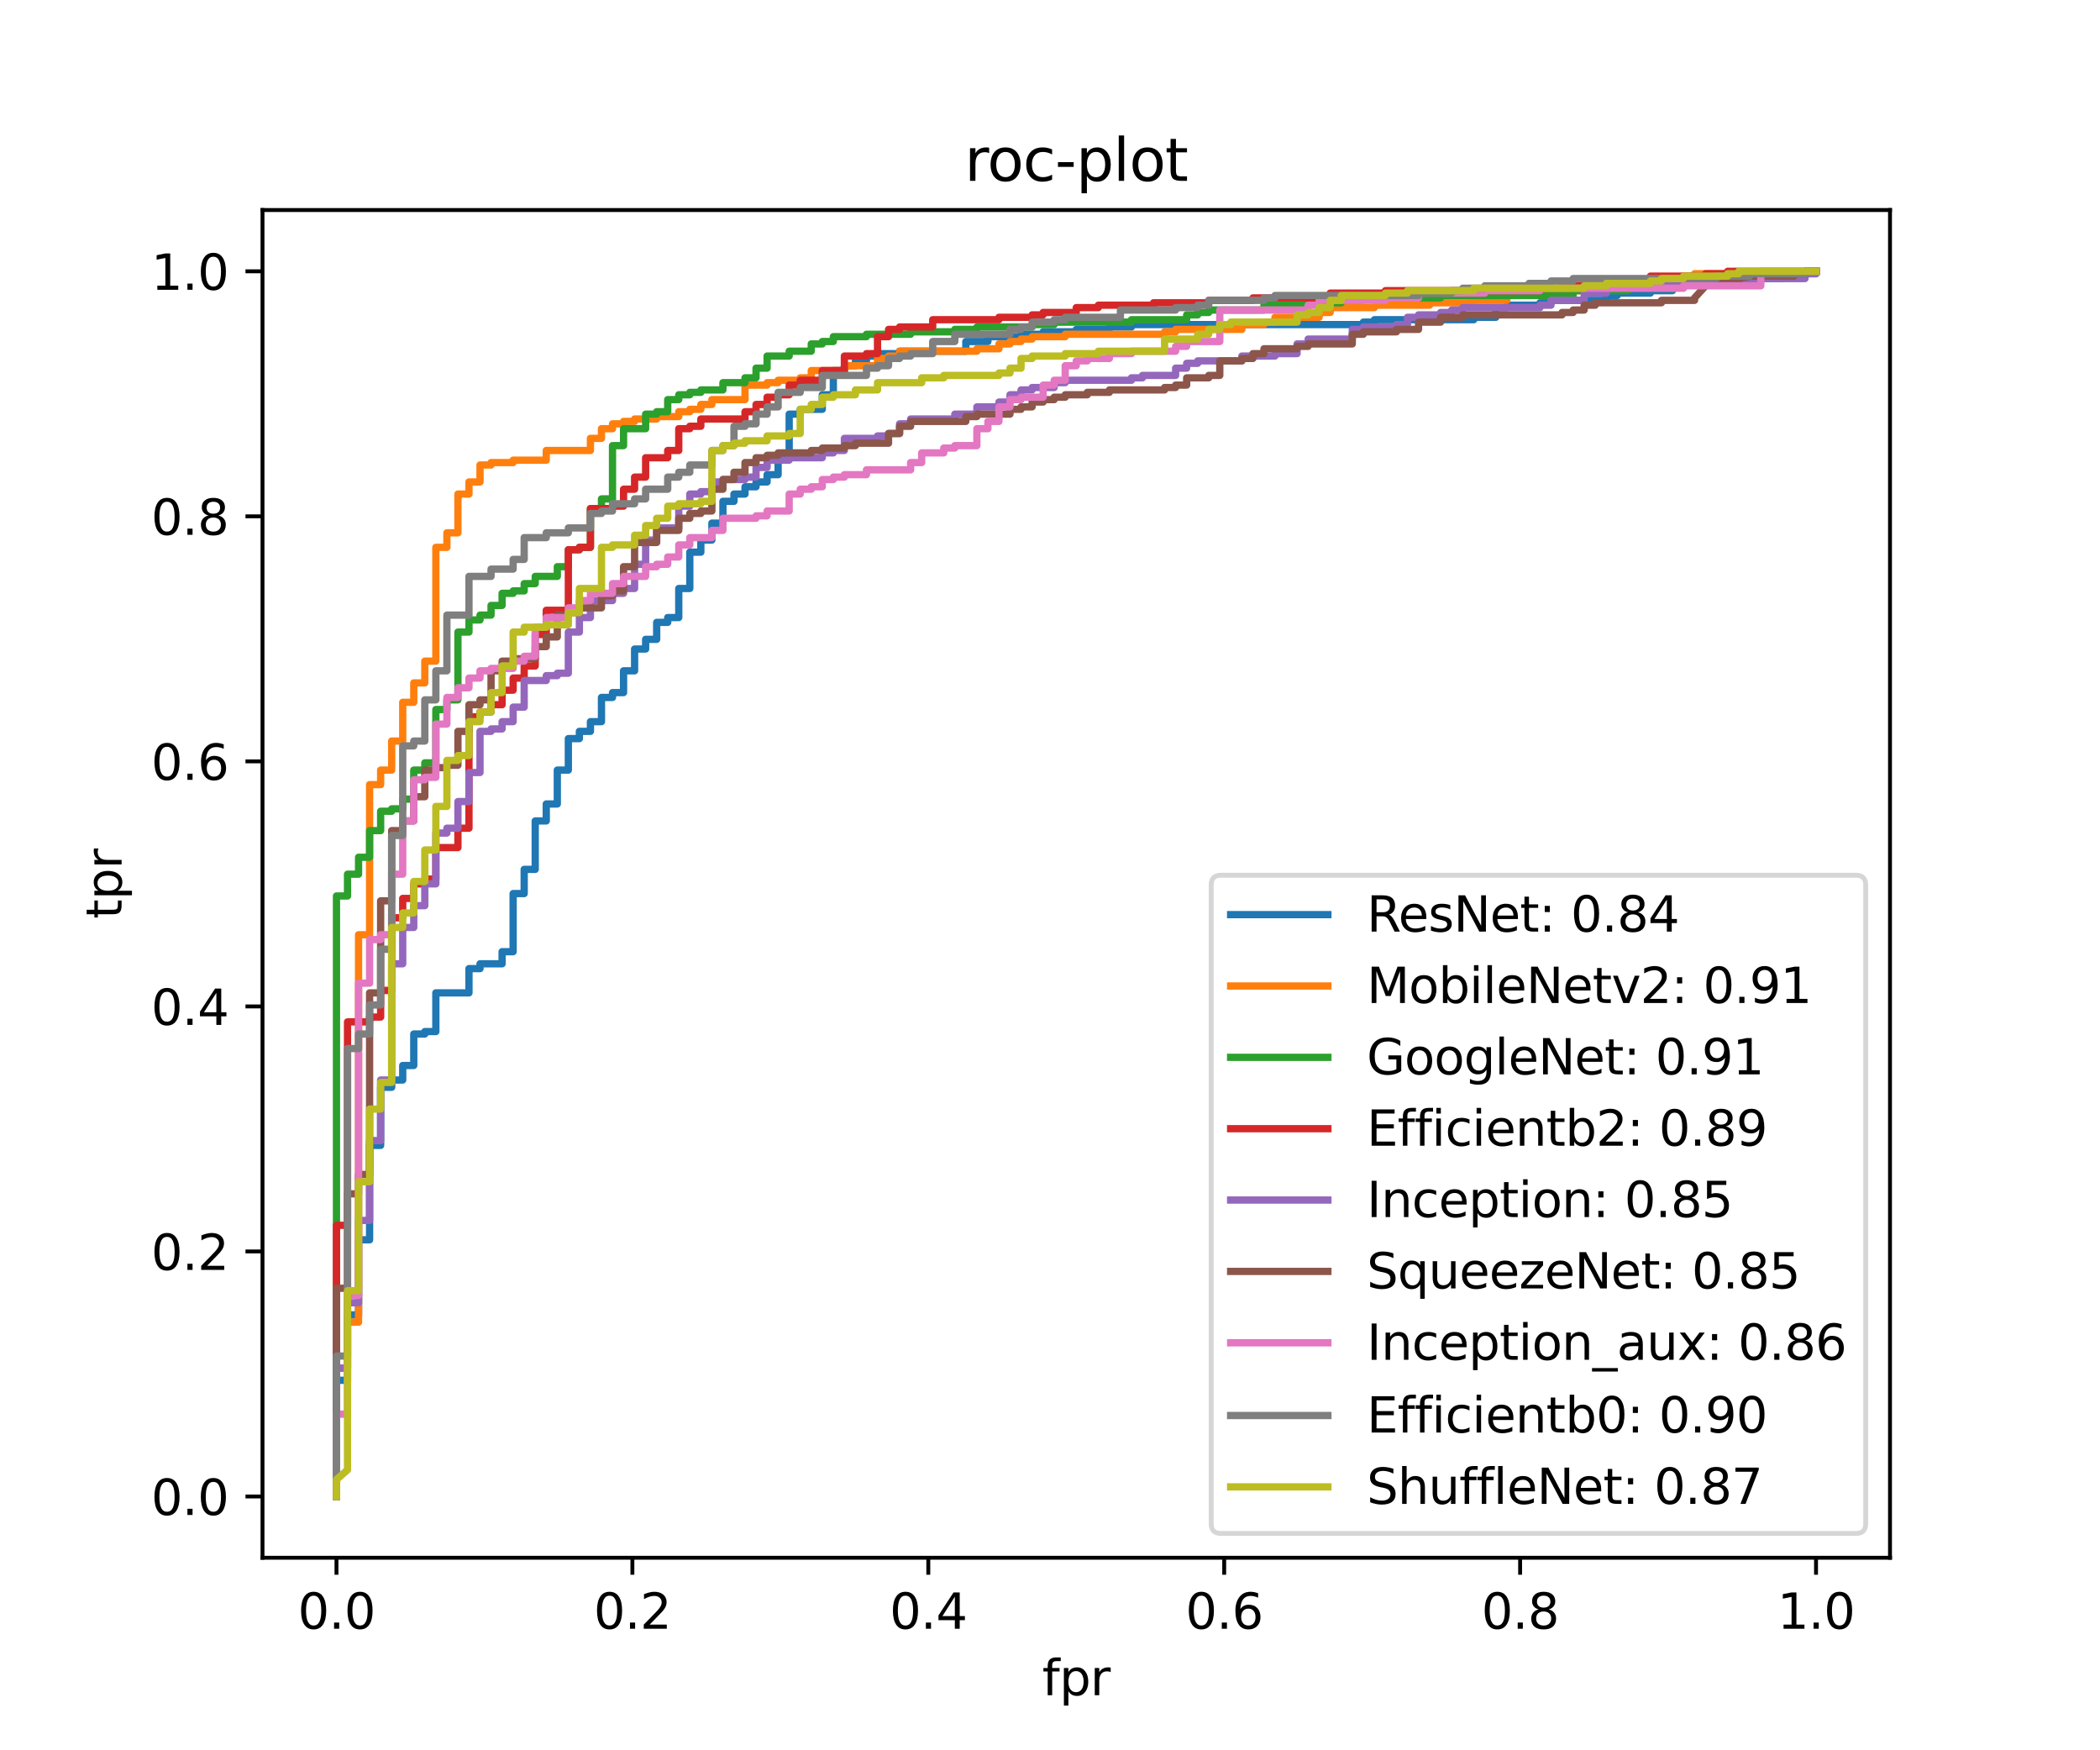 <?xml version="1.0" encoding="utf-8" standalone="no"?>
<!DOCTYPE svg PUBLIC "-//W3C//DTD SVG 1.1//EN"
  "http://www.w3.org/Graphics/SVG/1.1/DTD/svg11.dtd">
<svg height="360pt" version="1.1" viewBox="0 0 432 360" width="432pt" xmlns="http://www.w3.org/2000/svg" xmlns:xlink="http://www.w3.org/1999/xlink">
 <defs>
  <style type="text/css">*{stroke-linecap:butt;stroke-linejoin:round;}</style>
 </defs>
 <g id="figure_1">
  <g id="patch_1">
   <path d="M 0 360 
L 432 360 
L 432 0 
L 0 0 
z
" style="fill:#ffffff;"/>
  </g>
  <g id="axes_1">
   <g id="patch_2">
    <path d="M 54 320.4 
L 388.8 320.4 
L 388.8 43.2 
L 54 43.2 
z
" style="fill:#ffffff;"/>
   </g>
   <g id="matplotlib.axis_1">
    <g id="xtick_1">
     <g id="line2d_1">
      <defs>
       <path d="M 0 0 
L 0 3.5 
" id="ma596409541" style="stroke:#000000;stroke-width:0.8;"/>
      </defs>
      <g>
       <use style="stroke:#000000;stroke-width:0.8;" x="69.218" xlink:href="#ma596409541" y="320.4"/>
      </g>
     </g>
     <g id="text_1">
      <!-- 0.0 -->
      <g transform="translate(61.267 334.998)scale(0.1 -0.1)">
       <defs>
        <path d="M 2034 4250 
Q 1547 4250 1301 3770 
Q 1056 3291 1056 2328 
Q 1056 1369 1301 889 
Q 1547 409 2034 409 
Q 2525 409 2770 889 
Q 3016 1369 3016 2328 
Q 3016 3291 2770 3770 
Q 2525 4250 2034 4250 
z
M 2034 4750 
Q 2819 4750 3233 4129 
Q 3647 3509 3647 2328 
Q 3647 1150 3233 529 
Q 2819 -91 2034 -91 
Q 1250 -91 836 529 
Q 422 1150 422 2328 
Q 422 3509 836 4129 
Q 1250 4750 2034 4750 
z
" id="DejaVuSans-30" transform="scale(0.016)"/>
        <path d="M 684 794 
L 1344 794 
L 1344 0 
L 684 0 
L 684 794 
z
" id="DejaVuSans-2e" transform="scale(0.016)"/>
       </defs>
       <use xlink:href="#DejaVuSans-30"/>
       <use x="63.623" xlink:href="#DejaVuSans-2e"/>
       <use x="95.41" xlink:href="#DejaVuSans-30"/>
      </g>
     </g>
    </g>
    <g id="xtick_2">
     <g id="line2d_2">
      <g>
       <use style="stroke:#000000;stroke-width:0.8;" x="130.091" xlink:href="#ma596409541" y="320.4"/>
      </g>
     </g>
     <g id="text_2">
      <!-- 0.2 -->
      <g transform="translate(122.139 334.998)scale(0.1 -0.1)">
       <defs>
        <path d="M 1228 531 
L 3431 531 
L 3431 0 
L 469 0 
L 469 531 
Q 828 903 1448 1529 
Q 2069 2156 2228 2338 
Q 2531 2678 2651 2914 
Q 2772 3150 2772 3378 
Q 2772 3750 2511 3984 
Q 2250 4219 1831 4219 
Q 1534 4219 1204 4116 
Q 875 4013 500 3803 
L 500 4441 
Q 881 4594 1212 4672 
Q 1544 4750 1819 4750 
Q 2544 4750 2975 4387 
Q 3406 4025 3406 3419 
Q 3406 3131 3298 2873 
Q 3191 2616 2906 2266 
Q 2828 2175 2409 1742 
Q 1991 1309 1228 531 
z
" id="DejaVuSans-32" transform="scale(0.016)"/>
       </defs>
       <use xlink:href="#DejaVuSans-30"/>
       <use x="63.623" xlink:href="#DejaVuSans-2e"/>
       <use x="95.41" xlink:href="#DejaVuSans-32"/>
      </g>
     </g>
    </g>
    <g id="xtick_3">
     <g id="line2d_3">
      <g>
       <use style="stroke:#000000;stroke-width:0.8;" x="190.964" xlink:href="#ma596409541" y="320.4"/>
      </g>
     </g>
     <g id="text_3">
      <!-- 0.4 -->
      <g transform="translate(183.012 334.998)scale(0.1 -0.1)">
       <defs>
        <path d="M 2419 4116 
L 825 1625 
L 2419 1625 
L 2419 4116 
z
M 2253 4666 
L 3047 4666 
L 3047 1625 
L 3713 1625 
L 3713 1100 
L 3047 1100 
L 3047 0 
L 2419 0 
L 2419 1100 
L 313 1100 
L 313 1709 
L 2253 4666 
z
" id="DejaVuSans-34" transform="scale(0.016)"/>
       </defs>
       <use xlink:href="#DejaVuSans-30"/>
       <use x="63.623" xlink:href="#DejaVuSans-2e"/>
       <use x="95.41" xlink:href="#DejaVuSans-34"/>
      </g>
     </g>
    </g>
    <g id="xtick_4">
     <g id="line2d_4">
      <g>
       <use style="stroke:#000000;stroke-width:0.8;" x="251.836" xlink:href="#ma596409541" y="320.4"/>
      </g>
     </g>
     <g id="text_4">
      <!-- 0.6 -->
      <g transform="translate(243.885 334.998)scale(0.1 -0.1)">
       <defs>
        <path d="M 2113 2584 
Q 1688 2584 1439 2293 
Q 1191 2003 1191 1497 
Q 1191 994 1439 701 
Q 1688 409 2113 409 
Q 2538 409 2786 701 
Q 3034 994 3034 1497 
Q 3034 2003 2786 2293 
Q 2538 2584 2113 2584 
z
M 3366 4563 
L 3366 3988 
Q 3128 4100 2886 4159 
Q 2644 4219 2406 4219 
Q 1781 4219 1451 3797 
Q 1122 3375 1075 2522 
Q 1259 2794 1537 2939 
Q 1816 3084 2150 3084 
Q 2853 3084 3261 2657 
Q 3669 2231 3669 1497 
Q 3669 778 3244 343 
Q 2819 -91 2113 -91 
Q 1303 -91 875 529 
Q 447 1150 447 2328 
Q 447 3434 972 4092 
Q 1497 4750 2381 4750 
Q 2619 4750 2861 4703 
Q 3103 4656 3366 4563 
z
" id="DejaVuSans-36" transform="scale(0.016)"/>
       </defs>
       <use xlink:href="#DejaVuSans-30"/>
       <use x="63.623" xlink:href="#DejaVuSans-2e"/>
       <use x="95.41" xlink:href="#DejaVuSans-36"/>
      </g>
     </g>
    </g>
    <g id="xtick_5">
     <g id="line2d_5">
      <g>
       <use style="stroke:#000000;stroke-width:0.8;" x="312.709" xlink:href="#ma596409541" y="320.4"/>
      </g>
     </g>
     <g id="text_5">
      <!-- 0.8 -->
      <g transform="translate(304.758 334.998)scale(0.1 -0.1)">
       <defs>
        <path d="M 2034 2216 
Q 1584 2216 1326 1975 
Q 1069 1734 1069 1313 
Q 1069 891 1326 650 
Q 1584 409 2034 409 
Q 2484 409 2743 651 
Q 3003 894 3003 1313 
Q 3003 1734 2745 1975 
Q 2488 2216 2034 2216 
z
M 1403 2484 
Q 997 2584 770 2862 
Q 544 3141 544 3541 
Q 544 4100 942 4425 
Q 1341 4750 2034 4750 
Q 2731 4750 3128 4425 
Q 3525 4100 3525 3541 
Q 3525 3141 3298 2862 
Q 3072 2584 2669 2484 
Q 3125 2378 3379 2068 
Q 3634 1759 3634 1313 
Q 3634 634 3220 271 
Q 2806 -91 2034 -91 
Q 1263 -91 848 271 
Q 434 634 434 1313 
Q 434 1759 690 2068 
Q 947 2378 1403 2484 
z
M 1172 3481 
Q 1172 3119 1398 2916 
Q 1625 2713 2034 2713 
Q 2441 2713 2670 2916 
Q 2900 3119 2900 3481 
Q 2900 3844 2670 4047 
Q 2441 4250 2034 4250 
Q 1625 4250 1398 4047 
Q 1172 3844 1172 3481 
z
" id="DejaVuSans-38" transform="scale(0.016)"/>
       </defs>
       <use xlink:href="#DejaVuSans-30"/>
       <use x="63.623" xlink:href="#DejaVuSans-2e"/>
       <use x="95.41" xlink:href="#DejaVuSans-38"/>
      </g>
     </g>
    </g>
    <g id="xtick_6">
     <g id="line2d_6">
      <g>
       <use style="stroke:#000000;stroke-width:0.8;" x="373.582" xlink:href="#ma596409541" y="320.4"/>
      </g>
     </g>
     <g id="text_6">
      <!-- 1.0 -->
      <g transform="translate(365.63 334.998)scale(0.1 -0.1)">
       <defs>
        <path d="M 794 531 
L 1825 531 
L 1825 4091 
L 703 3866 
L 703 4441 
L 1819 4666 
L 2450 4666 
L 2450 531 
L 3481 531 
L 3481 0 
L 794 0 
L 794 531 
z
" id="DejaVuSans-31" transform="scale(0.016)"/>
       </defs>
       <use xlink:href="#DejaVuSans-31"/>
       <use x="63.623" xlink:href="#DejaVuSans-2e"/>
       <use x="95.41" xlink:href="#DejaVuSans-30"/>
      </g>
     </g>
    </g>
    <g id="text_7">
     <!-- fpr -->
     <g transform="translate(214.41 348.677)scale(0.1 -0.1)">
      <defs>
       <path d="M 2375 4863 
L 2375 4384 
L 1825 4384 
Q 1516 4384 1395 4259 
Q 1275 4134 1275 3809 
L 1275 3500 
L 2222 3500 
L 2222 3053 
L 1275 3053 
L 1275 0 
L 697 0 
L 697 3053 
L 147 3053 
L 147 3500 
L 697 3500 
L 697 3744 
Q 697 4328 969 4595 
Q 1241 4863 1831 4863 
L 2375 4863 
z
" id="DejaVuSans-66" transform="scale(0.016)"/>
       <path d="M 1159 525 
L 1159 -1331 
L 581 -1331 
L 581 3500 
L 1159 3500 
L 1159 2969 
Q 1341 3281 1617 3432 
Q 1894 3584 2278 3584 
Q 2916 3584 3314 3078 
Q 3713 2572 3713 1747 
Q 3713 922 3314 415 
Q 2916 -91 2278 -91 
Q 1894 -91 1617 61 
Q 1341 213 1159 525 
z
M 3116 1747 
Q 3116 2381 2855 2742 
Q 2594 3103 2138 3103 
Q 1681 3103 1420 2742 
Q 1159 2381 1159 1747 
Q 1159 1113 1420 752 
Q 1681 391 2138 391 
Q 2594 391 2855 752 
Q 3116 1113 3116 1747 
z
" id="DejaVuSans-70" transform="scale(0.016)"/>
       <path d="M 2631 2963 
Q 2534 3019 2420 3045 
Q 2306 3072 2169 3072 
Q 1681 3072 1420 2755 
Q 1159 2438 1159 1844 
L 1159 0 
L 581 0 
L 581 3500 
L 1159 3500 
L 1159 2956 
Q 1341 3275 1631 3429 
Q 1922 3584 2338 3584 
Q 2397 3584 2469 3576 
Q 2541 3569 2628 3553 
L 2631 2963 
z
" id="DejaVuSans-72" transform="scale(0.016)"/>
      </defs>
      <use xlink:href="#DejaVuSans-66"/>
      <use x="35.205" xlink:href="#DejaVuSans-70"/>
      <use x="98.682" xlink:href="#DejaVuSans-72"/>
     </g>
    </g>
   </g>
   <g id="matplotlib.axis_2">
    <g id="ytick_1">
     <g id="line2d_7">
      <defs>
       <path d="M 0 0 
L -3.5 0 
" id="m13d60df38c" style="stroke:#000000;stroke-width:0.8;"/>
      </defs>
      <g>
       <use style="stroke:#000000;stroke-width:0.8;" x="54" xlink:href="#m13d60df38c" y="307.8"/>
      </g>
     </g>
     <g id="text_8">
      <!-- 0.0 -->
      <g transform="translate(31.097 311.599)scale(0.1 -0.1)">
       <use xlink:href="#DejaVuSans-30"/>
       <use x="63.623" xlink:href="#DejaVuSans-2e"/>
       <use x="95.41" xlink:href="#DejaVuSans-30"/>
      </g>
     </g>
    </g>
    <g id="ytick_2">
     <g id="line2d_8">
      <g>
       <use style="stroke:#000000;stroke-width:0.8;" x="54" xlink:href="#m13d60df38c" y="257.4"/>
      </g>
     </g>
     <g id="text_9">
      <!-- 0.2 -->
      <g transform="translate(31.097 261.199)scale(0.1 -0.1)">
       <use xlink:href="#DejaVuSans-30"/>
       <use x="63.623" xlink:href="#DejaVuSans-2e"/>
       <use x="95.41" xlink:href="#DejaVuSans-32"/>
      </g>
     </g>
    </g>
    <g id="ytick_3">
     <g id="line2d_9">
      <g>
       <use style="stroke:#000000;stroke-width:0.8;" x="54" xlink:href="#m13d60df38c" y="207"/>
      </g>
     </g>
     <g id="text_10">
      <!-- 0.4 -->
      <g transform="translate(31.097 210.799)scale(0.1 -0.1)">
       <use xlink:href="#DejaVuSans-30"/>
       <use x="63.623" xlink:href="#DejaVuSans-2e"/>
       <use x="95.41" xlink:href="#DejaVuSans-34"/>
      </g>
     </g>
    </g>
    <g id="ytick_4">
     <g id="line2d_10">
      <g>
       <use style="stroke:#000000;stroke-width:0.8;" x="54" xlink:href="#m13d60df38c" y="156.6"/>
      </g>
     </g>
     <g id="text_11">
      <!-- 0.6 -->
      <g transform="translate(31.097 160.399)scale(0.1 -0.1)">
       <use xlink:href="#DejaVuSans-30"/>
       <use x="63.623" xlink:href="#DejaVuSans-2e"/>
       <use x="95.41" xlink:href="#DejaVuSans-36"/>
      </g>
     </g>
    </g>
    <g id="ytick_5">
     <g id="line2d_11">
      <g>
       <use style="stroke:#000000;stroke-width:0.8;" x="54" xlink:href="#m13d60df38c" y="106.2"/>
      </g>
     </g>
     <g id="text_12">
      <!-- 0.8 -->
      <g transform="translate(31.097 109.999)scale(0.1 -0.1)">
       <use xlink:href="#DejaVuSans-30"/>
       <use x="63.623" xlink:href="#DejaVuSans-2e"/>
       <use x="95.41" xlink:href="#DejaVuSans-38"/>
      </g>
     </g>
    </g>
    <g id="ytick_6">
     <g id="line2d_12">
      <g>
       <use style="stroke:#000000;stroke-width:0.8;" x="54" xlink:href="#m13d60df38c" y="55.8"/>
      </g>
     </g>
     <g id="text_13">
      <!-- 1.0 -->
      <g transform="translate(31.097 59.599)scale(0.1 -0.1)">
       <use xlink:href="#DejaVuSans-31"/>
       <use x="63.623" xlink:href="#DejaVuSans-2e"/>
       <use x="95.41" xlink:href="#DejaVuSans-30"/>
      </g>
     </g>
    </g>
    <g id="text_14">
     <!-- tpr -->
     <g transform="translate(25.017 188.99)rotate(-90)scale(0.1 -0.1)">
      <defs>
       <path d="M 1172 4494 
L 1172 3500 
L 2356 3500 
L 2356 3053 
L 1172 3053 
L 1172 1153 
Q 1172 725 1289 603 
Q 1406 481 1766 481 
L 2356 481 
L 2356 0 
L 1766 0 
Q 1100 0 847 248 
Q 594 497 594 1153 
L 594 3053 
L 172 3053 
L 172 3500 
L 594 3500 
L 594 4494 
L 1172 4494 
z
" id="DejaVuSans-74" transform="scale(0.016)"/>
      </defs>
      <use xlink:href="#DejaVuSans-74"/>
      <use x="39.209" xlink:href="#DejaVuSans-70"/>
      <use x="102.686" xlink:href="#DejaVuSans-72"/>
     </g>
    </g>
   </g>
   <g id="line2d_13">
    <path clip-path="url(#p0537da9556)" d="M 69.218 307.8 
L 69.218 283.895 
L 71.49 283.895 
L 71.49 270.448 
L 73.761 270.448 
L 73.761 255.009 
L 76.032 255.009 
L 76.032 235.587 
L 78.304 235.587 
L 78.304 223.634 
L 80.575 223.634 
L 80.575 222.14 
L 82.846 222.14 
L 82.846 219.152 
L 85.118 219.152 
L 85.118 212.677 
L 87.389 212.677 
L 87.389 212.179 
L 89.661 212.179 
L 89.661 204.211 
L 96.475 204.211 
L 96.475 199.231 
L 98.746 199.231 
L 98.746 198.235 
L 103.289 198.235 
L 103.289 195.745 
L 105.56 195.745 
L 105.56 183.792 
L 107.831 183.792 
L 107.831 178.812 
L 110.103 178.812 
L 110.103 168.851 
L 112.374 168.851 
L 112.374 165.365 
L 114.646 165.365 
L 114.646 158.393 
L 116.917 158.393 
L 116.917 151.919 
L 119.188 151.919 
L 119.188 150.425 
L 121.46 150.425 
L 121.46 148.432 
L 123.731 148.432 
L 123.731 143.452 
L 126.002 143.452 
L 126.002 142.456 
L 128.274 142.456 
L 128.274 137.974 
L 130.545 137.974 
L 130.545 133.492 
L 132.817 133.492 
L 132.817 131.5 
L 135.088 131.5 
L 135.088 128.013 
L 137.359 128.013 
L 137.359 127.017 
L 139.631 127.017 
L 139.631 121.041 
L 141.902 121.041 
L 141.902 113.571 
L 144.173 113.571 
L 144.173 111.081 
L 146.445 111.081 
L 146.445 107.594 
L 148.716 107.594 
L 148.716 103.112 
L 150.988 103.112 
L 150.988 101.618 
L 153.259 101.618 
L 153.259 100.124 
L 155.53 100.124 
L 155.53 99.128 
L 157.802 99.128 
L 157.802 97.634 
L 160.073 97.634 
L 160.073 94.148 
L 162.344 94.148 
L 162.344 85.183 
L 164.616 85.183 
L 164.616 84.187 
L 169.158 84.187 
L 169.158 81.199 
L 171.43 81.199 
L 171.43 76.219 
L 173.701 76.219 
L 173.701 75.223 
L 175.973 75.223 
L 175.973 74.227 
L 178.244 74.227 
L 178.244 73.231 
L 180.515 73.231 
L 180.515 72.733 
L 185.058 72.733 
L 185.058 72.235 
L 198.686 72.235 
L 198.686 70.243 
L 203.229 70.243 
L 203.229 69.247 
L 210.043 69.247 
L 210.043 68.749 
L 214.586 68.749 
L 214.586 68.251 
L 221.4 68.251 
L 221.4 67.753 
L 228.214 67.753 
L 228.214 67.255 
L 232.757 67.255 
L 232.757 66.757 
L 280.456 66.757 
L 280.456 66.258 
L 282.727 66.258 
L 282.727 65.76 
L 303.169 65.76 
L 303.169 65.262 
L 307.712 65.262 
L 307.712 63.27 
L 309.983 63.27 
L 309.983 62.772 
L 316.798 62.772 
L 316.798 62.274 
L 319.069 62.274 
L 319.069 61.776 
L 330.426 61.776 
L 330.426 60.78 
L 332.697 60.78 
L 332.697 60.282 
L 339.511 60.282 
L 339.511 59.784 
L 344.054 59.784 
L 344.054 58.788 
L 346.325 58.788 
L 346.325 58.29 
L 353.139 58.29 
L 353.139 57.792 
L 362.225 57.792 
L 362.225 57.294 
L 366.768 57.294 
L 366.768 56.796 
L 371.31 56.796 
L 371.31 56.298 
L 373.582 56.298 
L 373.582 55.8 
L 373.582 55.8 
" style="fill:none;stroke:#1f77b4;stroke-linecap:square;stroke-width:1.5;"/>
   </g>
   <g id="line2d_14">
    <path clip-path="url(#p0537da9556)" d="M 69.218 307.8 
L 69.218 307.302 
L 69.218 281.405 
L 71.49 281.405 
L 71.49 271.942 
L 73.761 271.942 
L 73.761 192.258 
L 76.032 192.258 
L 76.032 161.381 
L 78.304 161.381 
L 78.304 158.393 
L 80.575 158.393 
L 80.575 152.417 
L 82.846 152.417 
L 82.846 144.448 
L 85.118 144.448 
L 85.118 140.464 
L 87.389 140.464 
L 87.389 135.982 
L 89.661 135.982 
L 89.661 112.575 
L 91.932 112.575 
L 91.932 109.587 
L 94.203 109.587 
L 94.203 101.618 
L 96.475 101.618 
L 96.475 99.128 
L 98.746 99.128 
L 98.746 95.642 
L 101.017 95.642 
L 101.017 95.144 
L 105.56 95.144 
L 105.56 94.646 
L 112.374 94.646 
L 112.374 92.654 
L 121.46 92.654 
L 121.46 90.164 
L 123.731 90.164 
L 123.731 88.172 
L 126.002 88.172 
L 126.002 87.175 
L 128.274 87.175 
L 128.274 86.677 
L 130.545 86.677 
L 130.545 86.179 
L 135.088 86.179 
L 135.088 85.681 
L 139.631 85.681 
L 139.631 84.685 
L 141.902 84.685 
L 141.902 84.187 
L 144.173 84.187 
L 144.173 83.191 
L 146.445 83.191 
L 146.445 82.195 
L 153.259 82.195 
L 153.259 79.207 
L 157.802 79.207 
L 157.802 78.709 
L 160.073 78.709 
L 160.073 78.211 
L 164.616 78.211 
L 164.616 77.713 
L 166.887 77.713 
L 166.887 76.219 
L 173.701 76.219 
L 173.701 75.223 
L 180.515 75.223 
L 180.515 73.729 
L 182.787 73.729 
L 182.787 73.231 
L 185.058 73.231 
L 185.058 72.235 
L 200.958 72.235 
L 200.958 71.737 
L 205.5 71.737 
L 205.5 70.741 
L 207.772 70.741 
L 207.772 70.243 
L 210.043 70.243 
L 210.043 69.745 
L 212.315 69.745 
L 212.315 69.247 
L 219.129 69.247 
L 219.129 68.749 
L 239.571 68.749 
L 239.571 68.251 
L 241.842 68.251 
L 241.842 67.753 
L 255.471 67.753 
L 255.471 66.757 
L 260.013 66.757 
L 260.013 66.258 
L 262.285 66.258 
L 262.285 65.262 
L 271.37 65.262 
L 271.37 64.266 
L 273.642 64.266 
L 273.642 63.27 
L 282.727 63.27 
L 282.727 62.772 
L 294.084 62.772 
L 294.084 62.274 
L 303.169 62.274 
L 303.169 61.776 
L 309.983 61.776 
L 309.983 60.78 
L 321.34 60.78 
L 321.34 60.282 
L 323.612 60.282 
L 323.612 59.784 
L 325.883 59.784 
L 325.883 59.286 
L 328.154 59.286 
L 328.154 58.788 
L 330.426 58.788 
L 330.426 57.792 
L 339.511 57.792 
L 339.511 57.294 
L 346.325 57.294 
L 346.325 56.796 
L 348.597 56.796 
L 348.597 56.298 
L 371.31 56.298 
L 371.31 55.8 
L 373.582 55.8 
" style="fill:none;stroke:#ff7f0e;stroke-linecap:square;stroke-width:1.5;"/>
   </g>
   <g id="line2d_15">
    <path clip-path="url(#p0537da9556)" d="M 69.218 307.8 
L 69.218 184.29 
L 71.49 184.29 
L 71.49 179.808 
L 73.761 179.808 
L 73.761 176.322 
L 76.032 176.322 
L 76.032 170.843 
L 78.304 170.843 
L 78.304 166.859 
L 80.575 166.859 
L 80.575 166.361 
L 82.846 166.361 
L 82.846 164.369 
L 85.118 164.369 
L 85.118 158.393 
L 87.389 158.393 
L 87.389 156.899 
L 89.661 156.899 
L 89.661 145.942 
L 91.932 145.942 
L 91.932 143.95 
L 94.203 143.95 
L 94.203 130.006 
L 96.475 130.006 
L 96.475 127.515 
L 98.746 127.515 
L 98.746 126.519 
L 101.017 126.519 
L 101.017 124.527 
L 103.289 124.527 
L 103.289 122.037 
L 105.56 122.037 
L 105.56 121.539 
L 107.831 121.539 
L 107.831 120.045 
L 110.103 120.045 
L 110.103 118.551 
L 114.646 118.551 
L 114.646 116.559 
L 116.917 116.559 
L 116.917 113.073 
L 119.188 113.073 
L 119.188 112.575 
L 121.46 112.575 
L 121.46 104.606 
L 123.731 104.606 
L 123.731 102.614 
L 126.002 102.614 
L 126.002 91.658 
L 128.274 91.658 
L 128.274 88.172 
L 132.817 88.172 
L 132.817 85.183 
L 135.088 85.183 
L 135.088 84.685 
L 137.359 84.685 
L 137.359 82.195 
L 139.631 82.195 
L 139.631 81.199 
L 141.902 81.199 
L 141.902 80.701 
L 144.173 80.701 
L 144.173 80.203 
L 148.716 80.203 
L 148.716 78.709 
L 153.259 78.709 
L 153.259 77.713 
L 155.53 77.713 
L 155.53 75.721 
L 157.802 75.721 
L 157.802 73.231 
L 162.344 73.231 
L 162.344 72.235 
L 166.887 72.235 
L 166.887 70.741 
L 169.158 70.741 
L 169.158 70.243 
L 171.43 70.243 
L 171.43 69.247 
L 178.244 69.247 
L 178.244 68.749 
L 187.329 68.749 
L 187.329 68.251 
L 196.415 68.251 
L 196.415 67.753 
L 200.958 67.753 
L 200.958 67.255 
L 212.315 67.255 
L 212.315 66.757 
L 216.857 66.757 
L 216.857 66.258 
L 232.757 66.258 
L 232.757 65.76 
L 244.114 65.76 
L 244.114 64.764 
L 246.385 64.764 
L 246.385 64.266 
L 248.656 64.266 
L 248.656 63.768 
L 260.013 63.768 
L 260.013 62.772 
L 269.099 62.772 
L 269.099 62.274 
L 275.913 62.274 
L 275.913 61.776 
L 280.456 61.776 
L 280.456 61.278 
L 296.355 61.278 
L 296.355 60.78 
L 323.612 60.78 
L 323.612 59.784 
L 334.969 59.784 
L 334.969 59.286 
L 344.054 59.286 
L 344.054 58.29 
L 353.139 58.29 
L 353.139 57.792 
L 355.411 57.792 
L 355.411 56.796 
L 357.682 56.796 
L 357.682 56.298 
L 371.31 56.298 
L 371.31 55.8 
L 373.582 55.8 
L 373.582 55.8 
" style="fill:none;stroke:#2ca02c;stroke-linecap:square;stroke-width:1.5;"/>
   </g>
   <g id="line2d_16">
    <path clip-path="url(#p0537da9556)" d="M 69.218 307.8 
L 69.218 307.302 
L 69.218 252.021 
L 71.49 252.021 
L 71.49 210.187 
L 76.032 210.187 
L 76.032 209.191 
L 78.304 209.191 
L 78.304 203.713 
L 80.575 203.713 
L 80.575 188.772 
L 82.846 188.772 
L 82.846 184.788 
L 85.118 184.788 
L 85.118 181.8 
L 87.389 181.8 
L 87.389 180.804 
L 89.661 180.804 
L 89.661 174.33 
L 94.203 174.33 
L 94.203 170.345 
L 96.475 170.345 
L 96.475 147.436 
L 98.746 147.436 
L 98.746 146.44 
L 101.017 146.44 
L 101.017 144.946 
L 103.289 144.946 
L 103.289 141.958 
L 105.56 141.958 
L 105.56 139.468 
L 107.831 139.468 
L 107.831 136.978 
L 110.103 136.978 
L 110.103 130.504 
L 112.374 130.504 
L 112.374 125.523 
L 116.917 125.523 
L 116.917 113.073 
L 119.188 113.073 
L 119.188 112.575 
L 121.46 112.575 
L 121.46 104.606 
L 126.002 104.606 
L 126.002 104.108 
L 128.274 104.108 
L 128.274 100.622 
L 130.545 100.622 
L 130.545 98.132 
L 132.817 98.132 
L 132.817 94.148 
L 137.359 94.148 
L 137.359 92.654 
L 139.631 92.654 
L 139.631 88.172 
L 141.902 88.172 
L 141.902 87.674 
L 144.173 87.674 
L 144.173 86.179 
L 153.259 86.179 
L 153.259 84.685 
L 155.53 84.685 
L 155.53 83.191 
L 157.802 83.191 
L 157.802 81.697 
L 160.073 81.697 
L 160.073 81.199 
L 162.344 81.199 
L 162.344 79.207 
L 164.616 79.207 
L 164.616 78.211 
L 169.158 78.211 
L 169.158 76.219 
L 173.701 76.219 
L 173.701 73.231 
L 178.244 73.231 
L 178.244 72.733 
L 180.515 72.733 
L 180.515 69.247 
L 182.787 69.247 
L 182.787 67.753 
L 185.058 67.753 
L 185.058 67.255 
L 191.872 67.255 
L 191.872 65.76 
L 205.5 65.76 
L 205.5 65.262 
L 212.315 65.262 
L 212.315 64.764 
L 214.586 64.764 
L 214.586 64.266 
L 221.4 64.266 
L 221.4 63.27 
L 225.943 63.27 
L 225.943 62.772 
L 237.3 62.772 
L 237.3 62.274 
L 248.656 62.274 
L 248.656 61.776 
L 257.742 61.776 
L 257.742 61.278 
L 273.642 61.278 
L 273.642 60.282 
L 284.998 60.282 
L 284.998 59.784 
L 316.798 59.784 
L 316.798 59.286 
L 321.34 59.286 
L 321.34 58.788 
L 330.426 58.788 
L 330.426 57.792 
L 339.511 57.792 
L 339.511 56.796 
L 350.868 56.796 
L 350.868 56.298 
L 355.411 56.298 
L 355.411 55.8 
L 373.582 55.8 
" style="fill:none;stroke:#d62728;stroke-linecap:square;stroke-width:1.5;"/>
   </g>
   <g id="line2d_17">
    <path clip-path="url(#p0537da9556)" d="M 69.218 307.8 
L 69.218 281.405 
L 71.49 281.405 
L 71.49 267.958 
L 73.761 267.958 
L 73.761 251.025 
L 76.032 251.025 
L 76.032 234.591 
L 78.304 234.591 
L 78.304 222.14 
L 80.575 222.14 
L 80.575 198.235 
L 82.846 198.235 
L 82.846 190.764 
L 85.118 190.764 
L 85.118 186.282 
L 87.389 186.282 
L 87.389 181.8 
L 89.661 181.8 
L 89.661 171.342 
L 91.932 171.342 
L 91.932 170.345 
L 94.203 170.345 
L 94.203 164.867 
L 96.475 164.867 
L 96.475 158.891 
L 98.746 158.891 
L 98.746 150.425 
L 101.017 150.425 
L 101.017 149.926 
L 103.289 149.926 
L 103.289 148.432 
L 105.56 148.432 
L 105.56 145.444 
L 107.831 145.444 
L 107.831 139.966 
L 112.374 139.966 
L 112.374 138.97 
L 114.646 138.97 
L 114.646 138.472 
L 116.917 138.472 
L 116.917 130.006 
L 119.188 130.006 
L 119.188 127.017 
L 121.46 127.017 
L 121.46 123.531 
L 126.002 123.531 
L 126.002 122.037 
L 128.274 122.037 
L 128.274 121.041 
L 130.545 121.041 
L 130.545 116.061 
L 132.817 116.061 
L 132.817 111.081 
L 135.088 111.081 
L 135.088 108.591 
L 139.631 108.591 
L 139.631 104.108 
L 141.902 104.108 
L 141.902 101.618 
L 144.173 101.618 
L 144.173 101.12 
L 146.445 101.12 
L 146.445 99.128 
L 148.716 99.128 
L 148.716 98.63 
L 153.259 98.63 
L 153.259 98.132 
L 155.53 98.132 
L 155.53 96.14 
L 157.802 96.14 
L 157.802 94.646 
L 162.344 94.646 
L 162.344 94.148 
L 169.158 94.148 
L 169.158 93.152 
L 171.43 93.152 
L 171.43 92.654 
L 173.701 92.654 
L 173.701 90.164 
L 180.515 90.164 
L 180.515 89.666 
L 182.787 89.666 
L 182.787 89.168 
L 185.058 89.168 
L 185.058 87.175 
L 187.329 87.175 
L 187.329 86.179 
L 196.415 86.179 
L 196.415 85.183 
L 200.958 85.183 
L 200.958 83.689 
L 205.5 83.689 
L 205.5 82.693 
L 207.772 82.693 
L 207.772 81.199 
L 210.043 81.199 
L 210.043 80.203 
L 212.315 80.203 
L 212.315 79.705 
L 216.857 79.705 
L 216.857 78.709 
L 219.129 78.709 
L 219.129 78.211 
L 232.757 78.211 
L 232.757 77.713 
L 235.028 77.713 
L 235.028 77.215 
L 241.842 77.215 
L 241.842 75.721 
L 244.114 75.721 
L 244.114 74.725 
L 246.385 74.725 
L 246.385 74.227 
L 255.471 74.227 
L 255.471 73.231 
L 262.285 73.231 
L 262.285 72.733 
L 266.827 72.733 
L 266.827 70.741 
L 269.099 70.741 
L 269.099 69.745 
L 278.184 69.745 
L 278.184 67.753 
L 280.456 67.753 
L 280.456 67.255 
L 287.27 67.255 
L 287.27 66.757 
L 289.541 66.757 
L 289.541 65.262 
L 291.812 65.262 
L 291.812 64.764 
L 296.355 64.764 
L 296.355 64.266 
L 298.627 64.266 
L 298.627 63.768 
L 300.898 63.768 
L 300.898 63.27 
L 316.798 63.27 
L 316.798 62.772 
L 319.069 62.772 
L 319.069 61.776 
L 325.883 61.776 
L 325.883 60.282 
L 330.426 60.282 
L 330.426 59.286 
L 332.697 59.286 
L 332.697 58.788 
L 339.511 58.788 
L 339.511 58.29 
L 348.597 58.29 
L 348.597 57.792 
L 359.954 57.792 
L 359.954 57.294 
L 371.31 57.294 
L 371.31 56.298 
L 373.582 56.298 
L 373.582 55.8 
L 373.582 55.8 
" style="fill:none;stroke:#9467bd;stroke-linecap:square;stroke-width:1.5;"/>
   </g>
   <g id="line2d_18">
    <path clip-path="url(#p0537da9556)" d="M 69.218 307.8 
L 69.218 264.97 
L 71.49 264.97 
L 71.49 245.547 
L 73.761 245.547 
L 73.761 241.563 
L 76.032 241.563 
L 76.032 204.211 
L 78.304 204.211 
L 78.304 185.286 
L 80.575 185.286 
L 80.575 170.843 
L 82.846 170.843 
L 82.846 168.851 
L 85.118 168.851 
L 85.118 163.871 
L 87.389 163.871 
L 87.389 158.393 
L 89.661 158.393 
L 89.661 157.895 
L 91.932 157.895 
L 91.932 157.397 
L 94.203 157.397 
L 94.203 150.425 
L 96.475 150.425 
L 96.475 144.946 
L 98.746 144.946 
L 98.746 143.95 
L 101.017 143.95 
L 101.017 137.974 
L 103.289 137.974 
L 103.289 135.982 
L 105.56 135.982 
L 105.56 135.484 
L 110.103 135.484 
L 110.103 132.994 
L 112.374 132.994 
L 112.374 131.002 
L 114.646 131.002 
L 114.646 126.519 
L 116.917 126.519 
L 116.917 126.021 
L 119.188 126.021 
L 119.188 125.025 
L 123.731 125.025 
L 123.731 122.535 
L 126.002 122.535 
L 126.002 121.539 
L 128.274 121.539 
L 128.274 116.559 
L 130.545 116.559 
L 130.545 111.579 
L 135.088 111.579 
L 135.088 109.089 
L 139.631 109.089 
L 139.631 106.598 
L 141.902 106.598 
L 141.902 105.602 
L 144.173 105.602 
L 144.173 105.104 
L 146.445 105.104 
L 146.445 100.622 
L 148.716 100.622 
L 148.716 98.63 
L 150.988 98.63 
L 150.988 97.136 
L 153.259 97.136 
L 153.259 95.144 
L 155.53 95.144 
L 155.53 94.148 
L 157.802 94.148 
L 157.802 93.65 
L 160.073 93.65 
L 160.073 93.152 
L 166.887 93.152 
L 166.887 92.654 
L 169.158 92.654 
L 169.158 92.156 
L 173.701 92.156 
L 173.701 91.658 
L 175.973 91.658 
L 175.973 91.16 
L 182.787 91.16 
L 182.787 89.168 
L 185.058 89.168 
L 185.058 87.674 
L 187.329 87.674 
L 187.329 86.677 
L 198.686 86.677 
L 198.686 85.681 
L 200.958 85.681 
L 200.958 85.183 
L 207.772 85.183 
L 207.772 84.187 
L 210.043 84.187 
L 210.043 83.689 
L 212.315 83.689 
L 212.315 82.693 
L 214.586 82.693 
L 214.586 82.195 
L 216.857 82.195 
L 216.857 81.697 
L 219.129 81.697 
L 219.129 81.199 
L 223.671 81.199 
L 223.671 80.701 
L 228.214 80.701 
L 228.214 80.203 
L 239.571 80.203 
L 239.571 79.705 
L 241.842 79.705 
L 241.842 79.207 
L 244.114 79.207 
L 244.114 77.713 
L 248.656 77.713 
L 248.656 77.215 
L 250.928 77.215 
L 250.928 74.227 
L 255.471 74.227 
L 255.471 73.729 
L 257.742 73.729 
L 257.742 72.733 
L 260.013 72.733 
L 260.013 71.737 
L 266.827 71.737 
L 266.827 71.239 
L 269.099 71.239 
L 269.099 70.741 
L 278.184 70.741 
L 278.184 68.749 
L 280.456 68.749 
L 280.456 68.251 
L 287.27 68.251 
L 287.27 67.753 
L 291.812 67.753 
L 291.812 66.258 
L 296.355 66.258 
L 296.355 65.262 
L 300.898 65.262 
L 300.898 64.764 
L 321.34 64.764 
L 321.34 64.266 
L 323.612 64.266 
L 323.612 63.768 
L 325.883 63.768 
L 325.883 62.772 
L 328.154 62.772 
L 328.154 62.274 
L 341.783 62.274 
L 341.783 61.776 
L 348.597 61.776 
L 348.597 61.278 
L 350.868 58.788 
L 350.868 58.29 
L 357.682 58.29 
L 357.682 57.294 
L 359.954 56.796 
L 369.039 56.796 
L 369.039 56.298 
L 371.31 56.298 
L 371.31 55.8 
L 373.582 55.8 
L 373.582 55.8 
" style="fill:none;stroke:#8c564b;stroke-linecap:square;stroke-width:1.5;"/>
   </g>
   <g id="line2d_19">
    <path clip-path="url(#p0537da9556)" d="M 69.218 307.8 
L 69.218 290.867 
L 71.49 290.867 
L 71.49 266.464 
L 73.761 266.464 
L 73.761 202.219 
L 76.032 202.219 
L 76.032 193.255 
L 78.304 193.255 
L 78.304 192.258 
L 80.575 192.258 
L 80.575 179.808 
L 82.846 179.808 
L 82.846 168.851 
L 85.118 168.851 
L 85.118 160.385 
L 87.389 160.385 
L 87.389 159.887 
L 89.661 159.887 
L 89.661 148.93 
L 91.932 148.93 
L 91.932 143.452 
L 94.203 143.452 
L 94.203 141.46 
L 96.475 141.46 
L 96.475 139.468 
L 98.746 139.468 
L 98.746 137.974 
L 101.017 137.974 
L 101.017 137.476 
L 105.56 137.476 
L 105.56 135.982 
L 107.831 135.982 
L 107.831 134.986 
L 110.103 134.986 
L 110.103 129.009 
L 112.374 129.009 
L 112.374 127.017 
L 116.917 127.017 
L 116.917 125.025 
L 119.188 125.025 
L 119.188 123.531 
L 121.46 123.531 
L 121.46 122.037 
L 126.002 122.037 
L 126.002 120.045 
L 128.274 120.045 
L 128.274 118.551 
L 132.817 118.551 
L 132.817 116.559 
L 135.088 116.559 
L 135.088 116.061 
L 137.359 116.061 
L 137.359 114.567 
L 139.631 114.567 
L 139.631 112.077 
L 141.902 112.077 
L 141.902 110.583 
L 146.445 110.583 
L 146.445 109.089 
L 148.716 109.089 
L 148.716 106.598 
L 155.53 106.598 
L 155.53 106.1 
L 157.802 106.1 
L 157.802 105.104 
L 162.344 105.104 
L 162.344 101.618 
L 164.616 101.618 
L 164.616 100.622 
L 166.887 100.622 
L 166.887 100.124 
L 169.158 100.124 
L 169.158 98.63 
L 171.43 98.63 
L 171.43 98.132 
L 173.701 98.132 
L 173.701 97.634 
L 178.244 97.634 
L 178.244 96.638 
L 187.329 96.638 
L 187.329 95.144 
L 189.601 95.144 
L 189.601 93.152 
L 194.144 93.152 
L 194.144 92.156 
L 196.415 92.156 
L 196.415 91.658 
L 200.958 91.658 
L 200.958 88.172 
L 203.229 88.172 
L 203.229 86.677 
L 205.5 86.677 
L 205.5 83.689 
L 207.772 83.689 
L 207.772 82.195 
L 210.043 82.195 
L 210.043 81.697 
L 214.586 81.697 
L 214.586 79.207 
L 216.857 79.207 
L 216.857 78.211 
L 219.129 78.211 
L 219.129 75.223 
L 221.4 75.223 
L 221.4 74.227 
L 223.671 74.227 
L 223.671 73.729 
L 228.214 73.729 
L 228.214 72.733 
L 232.757 72.733 
L 232.757 72.235 
L 241.842 72.235 
L 241.842 71.239 
L 244.114 71.239 
L 244.114 70.243 
L 250.928 70.243 
L 250.928 63.768 
L 269.099 63.768 
L 269.099 62.772 
L 271.37 62.772 
L 271.37 61.776 
L 284.998 61.776 
L 284.998 61.278 
L 291.812 61.278 
L 291.812 60.282 
L 305.441 60.282 
L 305.441 59.784 
L 316.798 59.784 
L 316.798 59.286 
L 346.325 59.286 
L 346.325 58.788 
L 362.225 58.788 
L 362.225 55.8 
L 373.582 55.8 
L 373.582 55.8 
" style="fill:none;stroke:#e377c2;stroke-linecap:square;stroke-width:1.5;"/>
   </g>
   <g id="line2d_20">
    <path clip-path="url(#p0537da9556)" d="M 69.218 307.8 
L 69.218 307.302 
L 69.218 278.915 
L 71.49 278.915 
L 71.49 215.666 
L 73.761 215.666 
L 73.761 212.677 
L 76.032 212.677 
L 76.032 206.701 
L 78.304 206.701 
L 78.304 195.247 
L 80.575 195.247 
L 80.575 171.84 
L 82.846 171.84 
L 82.846 153.413 
L 85.118 153.413 
L 85.118 152.417 
L 87.389 152.417 
L 87.389 143.95 
L 89.661 143.95 
L 89.661 137.974 
L 91.932 137.974 
L 91.932 126.519 
L 96.475 126.519 
L 96.475 118.551 
L 101.017 118.551 
L 101.017 117.057 
L 105.56 117.057 
L 105.56 115.065 
L 107.831 115.065 
L 107.831 110.583 
L 112.374 110.583 
L 112.374 109.587 
L 116.917 109.587 
L 116.917 108.591 
L 121.46 108.591 
L 121.46 105.602 
L 123.731 105.602 
L 123.731 105.104 
L 126.002 105.104 
L 126.002 103.61 
L 130.545 103.61 
L 130.545 102.614 
L 132.817 102.614 
L 132.817 100.622 
L 137.359 100.622 
L 137.359 98.132 
L 139.631 98.132 
L 139.631 97.136 
L 141.902 97.136 
L 141.902 95.642 
L 146.445 95.642 
L 146.445 92.654 
L 148.716 92.654 
L 148.716 91.658 
L 150.988 91.658 
L 150.988 87.674 
L 153.259 87.674 
L 153.259 87.175 
L 155.53 87.175 
L 155.53 85.183 
L 157.802 85.183 
L 157.802 83.689 
L 160.073 83.689 
L 160.073 80.701 
L 164.616 80.701 
L 164.616 79.705 
L 169.158 79.705 
L 169.158 77.215 
L 178.244 77.215 
L 178.244 75.721 
L 180.515 75.721 
L 180.515 75.223 
L 182.787 75.223 
L 182.787 73.729 
L 185.058 73.729 
L 185.058 73.231 
L 187.329 73.231 
L 187.329 72.733 
L 191.872 72.733 
L 191.872 70.243 
L 196.415 70.243 
L 196.415 68.749 
L 207.772 68.749 
L 207.772 67.753 
L 210.043 67.753 
L 210.043 67.255 
L 212.315 67.255 
L 212.315 66.258 
L 216.857 66.258 
L 216.857 65.76 
L 219.129 65.76 
L 219.129 65.262 
L 230.485 65.262 
L 230.485 63.768 
L 241.842 63.768 
L 241.842 63.27 
L 246.385 63.27 
L 246.385 62.772 
L 248.656 62.772 
L 248.656 61.776 
L 260.013 61.776 
L 260.013 61.278 
L 262.285 61.278 
L 262.285 60.78 
L 291.812 60.78 
L 291.812 60.282 
L 298.627 60.282 
L 298.627 59.784 
L 300.898 59.784 
L 300.898 59.286 
L 305.441 59.286 
L 305.441 58.788 
L 314.526 58.788 
L 314.526 58.29 
L 319.069 58.29 
L 319.069 57.792 
L 323.612 57.792 
L 323.612 57.294 
L 353.139 57.294 
L 353.139 56.796 
L 359.954 56.796 
L 359.954 56.298 
L 371.31 56.298 
L 371.31 55.8 
L 373.582 55.8 
" style="fill:none;stroke:#7f7f7f;stroke-linecap:square;stroke-width:1.5;"/>
   </g>
   <g id="line2d_21">
    <path clip-path="url(#p0537da9556)" d="M 69.218 307.8 
L 69.218 304.314 
L 71.49 302.322 
L 71.49 265.468 
L 73.761 265.468 
L 73.761 243.057 
L 76.032 243.057 
L 76.032 228.116 
L 78.304 228.116 
L 78.304 222.638 
L 80.575 222.638 
L 80.575 190.764 
L 82.846 190.764 
L 82.846 187.776 
L 85.118 187.776 
L 85.118 181.302 
L 87.389 181.302 
L 87.389 174.828 
L 89.661 174.828 
L 89.661 165.863 
L 91.932 165.863 
L 91.932 156.401 
L 94.203 156.401 
L 94.203 155.405 
L 96.475 155.405 
L 96.475 148.432 
L 98.746 148.432 
L 98.746 146.44 
L 101.017 146.44 
L 101.017 142.456 
L 103.289 142.456 
L 103.289 136.978 
L 105.56 136.978 
L 105.56 130.006 
L 107.831 130.006 
L 107.831 129.009 
L 112.374 129.009 
L 112.374 128.511 
L 116.917 128.511 
L 116.917 126.021 
L 119.188 126.021 
L 119.188 121.041 
L 123.731 121.041 
L 123.731 112.575 
L 126.002 112.575 
L 126.002 112.077 
L 130.545 112.077 
L 130.545 110.085 
L 132.817 110.085 
L 132.817 108.092 
L 135.088 108.092 
L 135.088 106.598 
L 137.359 106.598 
L 137.359 104.108 
L 139.631 104.108 
L 139.631 103.61 
L 144.173 103.61 
L 144.173 103.112 
L 146.445 103.112 
L 146.445 92.654 
L 148.716 92.654 
L 148.716 91.658 
L 150.988 91.658 
L 150.988 91.16 
L 153.259 91.16 
L 153.259 90.662 
L 157.802 90.662 
L 157.802 89.666 
L 162.344 89.666 
L 162.344 89.168 
L 164.616 89.168 
L 164.616 84.187 
L 166.887 84.187 
L 166.887 83.191 
L 169.158 83.191 
L 169.158 81.697 
L 171.43 81.697 
L 171.43 81.199 
L 175.973 81.199 
L 175.973 80.203 
L 180.515 80.203 
L 180.515 78.709 
L 189.601 78.709 
L 189.601 77.713 
L 194.144 77.713 
L 194.144 77.215 
L 205.5 77.215 
L 205.5 76.717 
L 207.772 76.717 
L 207.772 75.721 
L 210.043 75.721 
L 210.043 73.729 
L 212.315 73.729 
L 212.315 73.231 
L 219.129 73.231 
L 219.129 72.733 
L 225.943 72.733 
L 225.943 72.235 
L 239.571 72.235 
L 239.571 69.745 
L 246.385 69.745 
L 246.385 68.749 
L 248.656 68.749 
L 248.656 67.753 
L 250.928 67.753 
L 250.928 66.757 
L 253.199 66.757 
L 253.199 66.258 
L 266.827 66.258 
L 266.827 64.764 
L 269.099 64.764 
L 269.099 64.266 
L 271.37 64.266 
L 271.37 63.27 
L 273.642 63.27 
L 273.642 61.776 
L 275.913 61.776 
L 275.913 60.78 
L 284.998 60.78 
L 284.998 60.282 
L 289.541 60.282 
L 289.541 59.784 
L 303.169 59.784 
L 303.169 59.286 
L 325.883 59.286 
L 325.883 58.788 
L 330.426 58.788 
L 330.426 58.29 
L 339.511 58.29 
L 339.511 57.792 
L 341.783 57.792 
L 341.783 57.294 
L 346.325 57.294 
L 346.325 56.796 
L 355.411 56.796 
L 355.411 56.298 
L 357.682 56.298 
L 357.682 55.8 
L 373.582 55.8 
L 373.582 55.8 
" style="fill:none;stroke:#bcbd22;stroke-linecap:square;stroke-width:1.5;"/>
   </g>
   <g id="patch_3">
    <path d="M 54 320.4 
L 54 43.2 
" style="fill:none;stroke:#000000;stroke-linecap:square;stroke-linejoin:miter;stroke-width:0.8;"/>
   </g>
   <g id="patch_4">
    <path d="M 388.8 320.4 
L 388.8 43.2 
" style="fill:none;stroke:#000000;stroke-linecap:square;stroke-linejoin:miter;stroke-width:0.8;"/>
   </g>
   <g id="patch_5">
    <path d="M 54 320.4 
L 388.8 320.4 
" style="fill:none;stroke:#000000;stroke-linecap:square;stroke-linejoin:miter;stroke-width:0.8;"/>
   </g>
   <g id="patch_6">
    <path d="M 54 43.2 
L 388.8 43.2 
" style="fill:none;stroke:#000000;stroke-linecap:square;stroke-linejoin:miter;stroke-width:0.8;"/>
   </g>
   <g id="text_15">
    <!-- roc-plot -->
    <g transform="translate(198.434 37.2)scale(0.12 -0.12)">
     <defs>
      <path d="M 1959 3097 
Q 1497 3097 1228 2736 
Q 959 2375 959 1747 
Q 959 1119 1226 758 
Q 1494 397 1959 397 
Q 2419 397 2687 759 
Q 2956 1122 2956 1747 
Q 2956 2369 2687 2733 
Q 2419 3097 1959 3097 
z
M 1959 3584 
Q 2709 3584 3137 3096 
Q 3566 2609 3566 1747 
Q 3566 888 3137 398 
Q 2709 -91 1959 -91 
Q 1206 -91 779 398 
Q 353 888 353 1747 
Q 353 2609 779 3096 
Q 1206 3584 1959 3584 
z
" id="DejaVuSans-6f" transform="scale(0.016)"/>
      <path d="M 3122 3366 
L 3122 2828 
Q 2878 2963 2633 3030 
Q 2388 3097 2138 3097 
Q 1578 3097 1268 2742 
Q 959 2388 959 1747 
Q 959 1106 1268 751 
Q 1578 397 2138 397 
Q 2388 397 2633 464 
Q 2878 531 3122 666 
L 3122 134 
Q 2881 22 2623 -34 
Q 2366 -91 2075 -91 
Q 1284 -91 818 406 
Q 353 903 353 1747 
Q 353 2603 823 3093 
Q 1294 3584 2113 3584 
Q 2378 3584 2631 3529 
Q 2884 3475 3122 3366 
z
" id="DejaVuSans-63" transform="scale(0.016)"/>
      <path d="M 313 2009 
L 1997 2009 
L 1997 1497 
L 313 1497 
L 313 2009 
z
" id="DejaVuSans-2d" transform="scale(0.016)"/>
      <path d="M 603 4863 
L 1178 4863 
L 1178 0 
L 603 0 
L 603 4863 
z
" id="DejaVuSans-6c" transform="scale(0.016)"/>
     </defs>
     <use xlink:href="#DejaVuSans-72"/>
     <use x="38.863" xlink:href="#DejaVuSans-6f"/>
     <use x="100.045" xlink:href="#DejaVuSans-63"/>
     <use x="155.025" xlink:href="#DejaVuSans-2d"/>
     <use x="191.109" xlink:href="#DejaVuSans-70"/>
     <use x="254.586" xlink:href="#DejaVuSans-6c"/>
     <use x="282.369" xlink:href="#DejaVuSans-6f"/>
     <use x="343.551" xlink:href="#DejaVuSans-74"/>
    </g>
   </g>
   <g id="legend_1">
    <g id="patch_7">
     <path d="M 251.161 315.4 
L 381.8 315.4 
Q 383.8 315.4 383.8 313.4 
L 383.8 182.019 
Q 383.8 180.019 381.8 180.019 
L 251.161 180.019 
Q 249.161 180.019 249.161 182.019 
L 249.161 313.4 
Q 249.161 315.4 251.161 315.4 
z
" style="fill:#ffffff;opacity:0.8;stroke:#cccccc;stroke-linejoin:miter;"/>
    </g>
    <g id="line2d_22">
     <path d="M 253.161 188.117 
L 273.161 188.117 
" style="fill:none;stroke:#1f77b4;stroke-linecap:square;stroke-width:1.5;"/>
    </g>
    <g id="line2d_23"/>
    <g id="text_16">
     <!-- ResNet: 0.84 -->
     <g transform="translate(281.161 191.617)scale(0.1 -0.1)">
      <defs>
       <path d="M 2841 2188 
Q 3044 2119 3236 1894 
Q 3428 1669 3622 1275 
L 4263 0 
L 3584 0 
L 2988 1197 
Q 2756 1666 2539 1819 
Q 2322 1972 1947 1972 
L 1259 1972 
L 1259 0 
L 628 0 
L 628 4666 
L 2053 4666 
Q 2853 4666 3247 4331 
Q 3641 3997 3641 3322 
Q 3641 2881 3436 2590 
Q 3231 2300 2841 2188 
z
M 1259 4147 
L 1259 2491 
L 2053 2491 
Q 2509 2491 2742 2702 
Q 2975 2913 2975 3322 
Q 2975 3731 2742 3939 
Q 2509 4147 2053 4147 
L 1259 4147 
z
" id="DejaVuSans-52" transform="scale(0.016)"/>
       <path d="M 3597 1894 
L 3597 1613 
L 953 1613 
Q 991 1019 1311 708 
Q 1631 397 2203 397 
Q 2534 397 2845 478 
Q 3156 559 3463 722 
L 3463 178 
Q 3153 47 2828 -22 
Q 2503 -91 2169 -91 
Q 1331 -91 842 396 
Q 353 884 353 1716 
Q 353 2575 817 3079 
Q 1281 3584 2069 3584 
Q 2775 3584 3186 3129 
Q 3597 2675 3597 1894 
z
M 3022 2063 
Q 3016 2534 2758 2815 
Q 2500 3097 2075 3097 
Q 1594 3097 1305 2825 
Q 1016 2553 972 2059 
L 3022 2063 
z
" id="DejaVuSans-65" transform="scale(0.016)"/>
       <path d="M 2834 3397 
L 2834 2853 
Q 2591 2978 2328 3040 
Q 2066 3103 1784 3103 
Q 1356 3103 1142 2972 
Q 928 2841 928 2578 
Q 928 2378 1081 2264 
Q 1234 2150 1697 2047 
L 1894 2003 
Q 2506 1872 2764 1633 
Q 3022 1394 3022 966 
Q 3022 478 2636 193 
Q 2250 -91 1575 -91 
Q 1294 -91 989 -36 
Q 684 19 347 128 
L 347 722 
Q 666 556 975 473 
Q 1284 391 1588 391 
Q 1994 391 2212 530 
Q 2431 669 2431 922 
Q 2431 1156 2273 1281 
Q 2116 1406 1581 1522 
L 1381 1569 
Q 847 1681 609 1914 
Q 372 2147 372 2553 
Q 372 3047 722 3315 
Q 1072 3584 1716 3584 
Q 2034 3584 2315 3537 
Q 2597 3491 2834 3397 
z
" id="DejaVuSans-73" transform="scale(0.016)"/>
       <path d="M 628 4666 
L 1478 4666 
L 3547 763 
L 3547 4666 
L 4159 4666 
L 4159 0 
L 3309 0 
L 1241 3903 
L 1241 0 
L 628 0 
L 628 4666 
z
" id="DejaVuSans-4e" transform="scale(0.016)"/>
       <path d="M 750 794 
L 1409 794 
L 1409 0 
L 750 0 
L 750 794 
z
M 750 3309 
L 1409 3309 
L 1409 2516 
L 750 2516 
L 750 3309 
z
" id="DejaVuSans-3a" transform="scale(0.016)"/>
       <path id="DejaVuSans-20" transform="scale(0.016)"/>
      </defs>
      <use xlink:href="#DejaVuSans-52"/>
      <use x="64.982" xlink:href="#DejaVuSans-65"/>
      <use x="126.506" xlink:href="#DejaVuSans-73"/>
      <use x="178.605" xlink:href="#DejaVuSans-4e"/>
      <use x="253.41" xlink:href="#DejaVuSans-65"/>
      <use x="314.934" xlink:href="#DejaVuSans-74"/>
      <use x="354.143" xlink:href="#DejaVuSans-3a"/>
      <use x="387.834" xlink:href="#DejaVuSans-20"/>
      <use x="419.621" xlink:href="#DejaVuSans-30"/>
      <use x="483.244" xlink:href="#DejaVuSans-2e"/>
      <use x="515.031" xlink:href="#DejaVuSans-38"/>
      <use x="578.654" xlink:href="#DejaVuSans-34"/>
     </g>
    </g>
    <g id="line2d_24">
     <path d="M 253.161 202.795 
L 273.161 202.795 
" style="fill:none;stroke:#ff7f0e;stroke-linecap:square;stroke-width:1.5;"/>
    </g>
    <g id="line2d_25"/>
    <g id="text_17">
     <!-- MobileNetv2: 0.91 -->
     <g transform="translate(281.161 206.295)scale(0.1 -0.1)">
      <defs>
       <path d="M 628 4666 
L 1569 4666 
L 2759 1491 
L 3956 4666 
L 4897 4666 
L 4897 0 
L 4281 0 
L 4281 4097 
L 3078 897 
L 2444 897 
L 1241 4097 
L 1241 0 
L 628 0 
L 628 4666 
z
" id="DejaVuSans-4d" transform="scale(0.016)"/>
       <path d="M 3116 1747 
Q 3116 2381 2855 2742 
Q 2594 3103 2138 3103 
Q 1681 3103 1420 2742 
Q 1159 2381 1159 1747 
Q 1159 1113 1420 752 
Q 1681 391 2138 391 
Q 2594 391 2855 752 
Q 3116 1113 3116 1747 
z
M 1159 2969 
Q 1341 3281 1617 3432 
Q 1894 3584 2278 3584 
Q 2916 3584 3314 3078 
Q 3713 2572 3713 1747 
Q 3713 922 3314 415 
Q 2916 -91 2278 -91 
Q 1894 -91 1617 61 
Q 1341 213 1159 525 
L 1159 0 
L 581 0 
L 581 4863 
L 1159 4863 
L 1159 2969 
z
" id="DejaVuSans-62" transform="scale(0.016)"/>
       <path d="M 603 3500 
L 1178 3500 
L 1178 0 
L 603 0 
L 603 3500 
z
M 603 4863 
L 1178 4863 
L 1178 4134 
L 603 4134 
L 603 4863 
z
" id="DejaVuSans-69" transform="scale(0.016)"/>
       <path d="M 191 3500 
L 800 3500 
L 1894 563 
L 2988 3500 
L 3597 3500 
L 2284 0 
L 1503 0 
L 191 3500 
z
" id="DejaVuSans-76" transform="scale(0.016)"/>
       <path d="M 703 97 
L 703 672 
Q 941 559 1184 500 
Q 1428 441 1663 441 
Q 2288 441 2617 861 
Q 2947 1281 2994 2138 
Q 2813 1869 2534 1725 
Q 2256 1581 1919 1581 
Q 1219 1581 811 2004 
Q 403 2428 403 3163 
Q 403 3881 828 4315 
Q 1253 4750 1959 4750 
Q 2769 4750 3195 4129 
Q 3622 3509 3622 2328 
Q 3622 1225 3098 567 
Q 2575 -91 1691 -91 
Q 1453 -91 1209 -44 
Q 966 3 703 97 
z
M 1959 2075 
Q 2384 2075 2632 2365 
Q 2881 2656 2881 3163 
Q 2881 3666 2632 3958 
Q 2384 4250 1959 4250 
Q 1534 4250 1286 3958 
Q 1038 3666 1038 3163 
Q 1038 2656 1286 2365 
Q 1534 2075 1959 2075 
z
" id="DejaVuSans-39" transform="scale(0.016)"/>
      </defs>
      <use xlink:href="#DejaVuSans-4d"/>
      <use x="86.279" xlink:href="#DejaVuSans-6f"/>
      <use x="147.461" xlink:href="#DejaVuSans-62"/>
      <use x="210.938" xlink:href="#DejaVuSans-69"/>
      <use x="238.721" xlink:href="#DejaVuSans-6c"/>
      <use x="266.504" xlink:href="#DejaVuSans-65"/>
      <use x="328.027" xlink:href="#DejaVuSans-4e"/>
      <use x="402.832" xlink:href="#DejaVuSans-65"/>
      <use x="464.355" xlink:href="#DejaVuSans-74"/>
      <use x="503.564" xlink:href="#DejaVuSans-76"/>
      <use x="562.744" xlink:href="#DejaVuSans-32"/>
      <use x="626.367" xlink:href="#DejaVuSans-3a"/>
      <use x="660.059" xlink:href="#DejaVuSans-20"/>
      <use x="691.846" xlink:href="#DejaVuSans-30"/>
      <use x="755.469" xlink:href="#DejaVuSans-2e"/>
      <use x="787.256" xlink:href="#DejaVuSans-39"/>
      <use x="850.879" xlink:href="#DejaVuSans-31"/>
     </g>
    </g>
    <g id="line2d_26">
     <path d="M 253.161 217.473 
L 273.161 217.473 
" style="fill:none;stroke:#2ca02c;stroke-linecap:square;stroke-width:1.5;"/>
    </g>
    <g id="line2d_27"/>
    <g id="text_18">
     <!-- GoogleNet: 0.91 -->
     <g transform="translate(281.161 220.973)scale(0.1 -0.1)">
      <defs>
       <path d="M 3809 666 
L 3809 1919 
L 2778 1919 
L 2778 2438 
L 4434 2438 
L 4434 434 
Q 4069 175 3628 42 
Q 3188 -91 2688 -91 
Q 1594 -91 976 548 
Q 359 1188 359 2328 
Q 359 3472 976 4111 
Q 1594 4750 2688 4750 
Q 3144 4750 3555 4637 
Q 3966 4525 4313 4306 
L 4313 3634 
Q 3963 3931 3569 4081 
Q 3175 4231 2741 4231 
Q 1884 4231 1454 3753 
Q 1025 3275 1025 2328 
Q 1025 1384 1454 906 
Q 1884 428 2741 428 
Q 3075 428 3337 486 
Q 3600 544 3809 666 
z
" id="DejaVuSans-47" transform="scale(0.016)"/>
       <path d="M 2906 1791 
Q 2906 2416 2648 2759 
Q 2391 3103 1925 3103 
Q 1463 3103 1205 2759 
Q 947 2416 947 1791 
Q 947 1169 1205 825 
Q 1463 481 1925 481 
Q 2391 481 2648 825 
Q 2906 1169 2906 1791 
z
M 3481 434 
Q 3481 -459 3084 -895 
Q 2688 -1331 1869 -1331 
Q 1566 -1331 1297 -1286 
Q 1028 -1241 775 -1147 
L 775 -588 
Q 1028 -725 1275 -790 
Q 1522 -856 1778 -856 
Q 2344 -856 2625 -561 
Q 2906 -266 2906 331 
L 2906 616 
Q 2728 306 2450 153 
Q 2172 0 1784 0 
Q 1141 0 747 490 
Q 353 981 353 1791 
Q 353 2603 747 3093 
Q 1141 3584 1784 3584 
Q 2172 3584 2450 3431 
Q 2728 3278 2906 2969 
L 2906 3500 
L 3481 3500 
L 3481 434 
z
" id="DejaVuSans-67" transform="scale(0.016)"/>
      </defs>
      <use xlink:href="#DejaVuSans-47"/>
      <use x="77.49" xlink:href="#DejaVuSans-6f"/>
      <use x="138.672" xlink:href="#DejaVuSans-6f"/>
      <use x="199.854" xlink:href="#DejaVuSans-67"/>
      <use x="263.33" xlink:href="#DejaVuSans-6c"/>
      <use x="291.113" xlink:href="#DejaVuSans-65"/>
      <use x="352.637" xlink:href="#DejaVuSans-4e"/>
      <use x="427.441" xlink:href="#DejaVuSans-65"/>
      <use x="488.965" xlink:href="#DejaVuSans-74"/>
      <use x="528.174" xlink:href="#DejaVuSans-3a"/>
      <use x="561.865" xlink:href="#DejaVuSans-20"/>
      <use x="593.652" xlink:href="#DejaVuSans-30"/>
      <use x="657.275" xlink:href="#DejaVuSans-2e"/>
      <use x="689.062" xlink:href="#DejaVuSans-39"/>
      <use x="752.686" xlink:href="#DejaVuSans-31"/>
     </g>
    </g>
    <g id="line2d_28">
     <path d="M 253.161 232.152 
L 273.161 232.152 
" style="fill:none;stroke:#d62728;stroke-linecap:square;stroke-width:1.5;"/>
    </g>
    <g id="line2d_29"/>
    <g id="text_19">
     <!-- Efficientb2: 0.89 -->
     <g transform="translate(281.161 235.652)scale(0.1 -0.1)">
      <defs>
       <path d="M 628 4666 
L 3578 4666 
L 3578 4134 
L 1259 4134 
L 1259 2753 
L 3481 2753 
L 3481 2222 
L 1259 2222 
L 1259 531 
L 3634 531 
L 3634 0 
L 628 0 
L 628 4666 
z
" id="DejaVuSans-45" transform="scale(0.016)"/>
       <path d="M 3513 2113 
L 3513 0 
L 2938 0 
L 2938 2094 
Q 2938 2591 2744 2837 
Q 2550 3084 2163 3084 
Q 1697 3084 1428 2787 
Q 1159 2491 1159 1978 
L 1159 0 
L 581 0 
L 581 3500 
L 1159 3500 
L 1159 2956 
Q 1366 3272 1645 3428 
Q 1925 3584 2291 3584 
Q 2894 3584 3203 3211 
Q 3513 2838 3513 2113 
z
" id="DejaVuSans-6e" transform="scale(0.016)"/>
      </defs>
      <use xlink:href="#DejaVuSans-45"/>
      <use x="63.184" xlink:href="#DejaVuSans-66"/>
      <use x="98.389" xlink:href="#DejaVuSans-66"/>
      <use x="133.594" xlink:href="#DejaVuSans-69"/>
      <use x="161.377" xlink:href="#DejaVuSans-63"/>
      <use x="216.357" xlink:href="#DejaVuSans-69"/>
      <use x="244.141" xlink:href="#DejaVuSans-65"/>
      <use x="305.664" xlink:href="#DejaVuSans-6e"/>
      <use x="369.043" xlink:href="#DejaVuSans-74"/>
      <use x="408.252" xlink:href="#DejaVuSans-62"/>
      <use x="471.729" xlink:href="#DejaVuSans-32"/>
      <use x="535.352" xlink:href="#DejaVuSans-3a"/>
      <use x="569.043" xlink:href="#DejaVuSans-20"/>
      <use x="600.83" xlink:href="#DejaVuSans-30"/>
      <use x="664.453" xlink:href="#DejaVuSans-2e"/>
      <use x="696.24" xlink:href="#DejaVuSans-38"/>
      <use x="759.863" xlink:href="#DejaVuSans-39"/>
     </g>
    </g>
    <g id="line2d_30">
     <path d="M 253.161 246.83 
L 273.161 246.83 
" style="fill:none;stroke:#9467bd;stroke-linecap:square;stroke-width:1.5;"/>
    </g>
    <g id="line2d_31"/>
    <g id="text_20">
     <!-- Inception: 0.85 -->
     <g transform="translate(281.161 250.33)scale(0.1 -0.1)">
      <defs>
       <path d="M 628 4666 
L 1259 4666 
L 1259 0 
L 628 0 
L 628 4666 
z
" id="DejaVuSans-49" transform="scale(0.016)"/>
       <path d="M 691 4666 
L 3169 4666 
L 3169 4134 
L 1269 4134 
L 1269 2991 
Q 1406 3038 1543 3061 
Q 1681 3084 1819 3084 
Q 2600 3084 3056 2656 
Q 3513 2228 3513 1497 
Q 3513 744 3044 326 
Q 2575 -91 1722 -91 
Q 1428 -91 1123 -41 
Q 819 9 494 109 
L 494 744 
Q 775 591 1075 516 
Q 1375 441 1709 441 
Q 2250 441 2565 725 
Q 2881 1009 2881 1497 
Q 2881 1984 2565 2268 
Q 2250 2553 1709 2553 
Q 1456 2553 1204 2497 
Q 953 2441 691 2322 
L 691 4666 
z
" id="DejaVuSans-35" transform="scale(0.016)"/>
      </defs>
      <use xlink:href="#DejaVuSans-49"/>
      <use x="29.492" xlink:href="#DejaVuSans-6e"/>
      <use x="92.871" xlink:href="#DejaVuSans-63"/>
      <use x="147.852" xlink:href="#DejaVuSans-65"/>
      <use x="209.375" xlink:href="#DejaVuSans-70"/>
      <use x="272.852" xlink:href="#DejaVuSans-74"/>
      <use x="312.061" xlink:href="#DejaVuSans-69"/>
      <use x="339.844" xlink:href="#DejaVuSans-6f"/>
      <use x="401.025" xlink:href="#DejaVuSans-6e"/>
      <use x="464.404" xlink:href="#DejaVuSans-3a"/>
      <use x="498.096" xlink:href="#DejaVuSans-20"/>
      <use x="529.883" xlink:href="#DejaVuSans-30"/>
      <use x="593.506" xlink:href="#DejaVuSans-2e"/>
      <use x="625.293" xlink:href="#DejaVuSans-38"/>
      <use x="688.916" xlink:href="#DejaVuSans-35"/>
     </g>
    </g>
    <g id="line2d_32">
     <path d="M 253.161 261.508 
L 273.161 261.508 
" style="fill:none;stroke:#8c564b;stroke-linecap:square;stroke-width:1.5;"/>
    </g>
    <g id="line2d_33"/>
    <g id="text_21">
     <!-- SqueezeNet: 0.85 -->
     <g transform="translate(281.161 265.008)scale(0.1 -0.1)">
      <defs>
       <path d="M 3425 4513 
L 3425 3897 
Q 3066 4069 2747 4153 
Q 2428 4238 2131 4238 
Q 1616 4238 1336 4038 
Q 1056 3838 1056 3469 
Q 1056 3159 1242 3001 
Q 1428 2844 1947 2747 
L 2328 2669 
Q 3034 2534 3370 2195 
Q 3706 1856 3706 1288 
Q 3706 609 3251 259 
Q 2797 -91 1919 -91 
Q 1588 -91 1214 -16 
Q 841 59 441 206 
L 441 856 
Q 825 641 1194 531 
Q 1563 422 1919 422 
Q 2459 422 2753 634 
Q 3047 847 3047 1241 
Q 3047 1584 2836 1778 
Q 2625 1972 2144 2069 
L 1759 2144 
Q 1053 2284 737 2584 
Q 422 2884 422 3419 
Q 422 4038 858 4394 
Q 1294 4750 2059 4750 
Q 2388 4750 2728 4690 
Q 3069 4631 3425 4513 
z
" id="DejaVuSans-53" transform="scale(0.016)"/>
       <path d="M 947 1747 
Q 947 1113 1208 752 
Q 1469 391 1925 391 
Q 2381 391 2643 752 
Q 2906 1113 2906 1747 
Q 2906 2381 2643 2742 
Q 2381 3103 1925 3103 
Q 1469 3103 1208 2742 
Q 947 2381 947 1747 
z
M 2906 525 
Q 2725 213 2448 61 
Q 2172 -91 1784 -91 
Q 1150 -91 751 415 
Q 353 922 353 1747 
Q 353 2572 751 3078 
Q 1150 3584 1784 3584 
Q 2172 3584 2448 3432 
Q 2725 3281 2906 2969 
L 2906 3500 
L 3481 3500 
L 3481 -1331 
L 2906 -1331 
L 2906 525 
z
" id="DejaVuSans-71" transform="scale(0.016)"/>
       <path d="M 544 1381 
L 544 3500 
L 1119 3500 
L 1119 1403 
Q 1119 906 1312 657 
Q 1506 409 1894 409 
Q 2359 409 2629 706 
Q 2900 1003 2900 1516 
L 2900 3500 
L 3475 3500 
L 3475 0 
L 2900 0 
L 2900 538 
Q 2691 219 2414 64 
Q 2138 -91 1772 -91 
Q 1169 -91 856 284 
Q 544 659 544 1381 
z
M 1991 3584 
L 1991 3584 
z
" id="DejaVuSans-75" transform="scale(0.016)"/>
       <path d="M 353 3500 
L 3084 3500 
L 3084 2975 
L 922 459 
L 3084 459 
L 3084 0 
L 275 0 
L 275 525 
L 2438 3041 
L 353 3041 
L 353 3500 
z
" id="DejaVuSans-7a" transform="scale(0.016)"/>
      </defs>
      <use xlink:href="#DejaVuSans-53"/>
      <use x="63.477" xlink:href="#DejaVuSans-71"/>
      <use x="126.953" xlink:href="#DejaVuSans-75"/>
      <use x="190.332" xlink:href="#DejaVuSans-65"/>
      <use x="251.855" xlink:href="#DejaVuSans-65"/>
      <use x="313.379" xlink:href="#DejaVuSans-7a"/>
      <use x="365.869" xlink:href="#DejaVuSans-65"/>
      <use x="427.393" xlink:href="#DejaVuSans-4e"/>
      <use x="502.197" xlink:href="#DejaVuSans-65"/>
      <use x="563.721" xlink:href="#DejaVuSans-74"/>
      <use x="602.93" xlink:href="#DejaVuSans-3a"/>
      <use x="636.621" xlink:href="#DejaVuSans-20"/>
      <use x="668.408" xlink:href="#DejaVuSans-30"/>
      <use x="732.031" xlink:href="#DejaVuSans-2e"/>
      <use x="763.818" xlink:href="#DejaVuSans-38"/>
      <use x="827.441" xlink:href="#DejaVuSans-35"/>
     </g>
    </g>
    <g id="line2d_34">
     <path d="M 253.161 276.186 
L 273.161 276.186 
" style="fill:none;stroke:#e377c2;stroke-linecap:square;stroke-width:1.5;"/>
    </g>
    <g id="line2d_35"/>
    <g id="text_22">
     <!-- Inception_aux: 0.86 -->
     <g transform="translate(281.161 279.686)scale(0.1 -0.1)">
      <defs>
       <path d="M 3263 -1063 
L 3263 -1509 
L -63 -1509 
L -63 -1063 
L 3263 -1063 
z
" id="DejaVuSans-5f" transform="scale(0.016)"/>
       <path d="M 2194 1759 
Q 1497 1759 1228 1600 
Q 959 1441 959 1056 
Q 959 750 1161 570 
Q 1363 391 1709 391 
Q 2188 391 2477 730 
Q 2766 1069 2766 1631 
L 2766 1759 
L 2194 1759 
z
M 3341 1997 
L 3341 0 
L 2766 0 
L 2766 531 
Q 2569 213 2275 61 
Q 1981 -91 1556 -91 
Q 1019 -91 701 211 
Q 384 513 384 1019 
Q 384 1609 779 1909 
Q 1175 2209 1959 2209 
L 2766 2209 
L 2766 2266 
Q 2766 2663 2505 2880 
Q 2244 3097 1772 3097 
Q 1472 3097 1187 3025 
Q 903 2953 641 2809 
L 641 3341 
Q 956 3463 1253 3523 
Q 1550 3584 1831 3584 
Q 2591 3584 2966 3190 
Q 3341 2797 3341 1997 
z
" id="DejaVuSans-61" transform="scale(0.016)"/>
       <path d="M 3513 3500 
L 2247 1797 
L 3578 0 
L 2900 0 
L 1881 1375 
L 863 0 
L 184 0 
L 1544 1831 
L 300 3500 
L 978 3500 
L 1906 2253 
L 2834 3500 
L 3513 3500 
z
" id="DejaVuSans-78" transform="scale(0.016)"/>
      </defs>
      <use xlink:href="#DejaVuSans-49"/>
      <use x="29.492" xlink:href="#DejaVuSans-6e"/>
      <use x="92.871" xlink:href="#DejaVuSans-63"/>
      <use x="147.852" xlink:href="#DejaVuSans-65"/>
      <use x="209.375" xlink:href="#DejaVuSans-70"/>
      <use x="272.852" xlink:href="#DejaVuSans-74"/>
      <use x="312.061" xlink:href="#DejaVuSans-69"/>
      <use x="339.844" xlink:href="#DejaVuSans-6f"/>
      <use x="401.025" xlink:href="#DejaVuSans-6e"/>
      <use x="464.404" xlink:href="#DejaVuSans-5f"/>
      <use x="514.404" xlink:href="#DejaVuSans-61"/>
      <use x="575.684" xlink:href="#DejaVuSans-75"/>
      <use x="639.062" xlink:href="#DejaVuSans-78"/>
      <use x="698.242" xlink:href="#DejaVuSans-3a"/>
      <use x="731.934" xlink:href="#DejaVuSans-20"/>
      <use x="763.721" xlink:href="#DejaVuSans-30"/>
      <use x="827.344" xlink:href="#DejaVuSans-2e"/>
      <use x="859.131" xlink:href="#DejaVuSans-38"/>
      <use x="922.754" xlink:href="#DejaVuSans-36"/>
     </g>
    </g>
    <g id="line2d_36">
     <path d="M 253.161 291.142 
L 273.161 291.142 
" style="fill:none;stroke:#7f7f7f;stroke-linecap:square;stroke-width:1.5;"/>
    </g>
    <g id="line2d_37"/>
    <g id="text_23">
     <!-- Efficientb0: 0.90 -->
     <g transform="translate(281.161 294.642)scale(0.1 -0.1)">
      <use xlink:href="#DejaVuSans-45"/>
      <use x="63.184" xlink:href="#DejaVuSans-66"/>
      <use x="98.389" xlink:href="#DejaVuSans-66"/>
      <use x="133.594" xlink:href="#DejaVuSans-69"/>
      <use x="161.377" xlink:href="#DejaVuSans-63"/>
      <use x="216.357" xlink:href="#DejaVuSans-69"/>
      <use x="244.141" xlink:href="#DejaVuSans-65"/>
      <use x="305.664" xlink:href="#DejaVuSans-6e"/>
      <use x="369.043" xlink:href="#DejaVuSans-74"/>
      <use x="408.252" xlink:href="#DejaVuSans-62"/>
      <use x="471.729" xlink:href="#DejaVuSans-30"/>
      <use x="535.352" xlink:href="#DejaVuSans-3a"/>
      <use x="569.043" xlink:href="#DejaVuSans-20"/>
      <use x="600.83" xlink:href="#DejaVuSans-30"/>
      <use x="664.453" xlink:href="#DejaVuSans-2e"/>
      <use x="696.24" xlink:href="#DejaVuSans-39"/>
      <use x="759.863" xlink:href="#DejaVuSans-30"/>
     </g>
    </g>
    <g id="line2d_38">
     <path d="M 253.161 305.82 
L 273.161 305.82 
" style="fill:none;stroke:#bcbd22;stroke-linecap:square;stroke-width:1.5;"/>
    </g>
    <g id="line2d_39"/>
    <g id="text_24">
     <!-- ShuffleNet: 0.87 -->
     <g transform="translate(281.161 309.32)scale(0.1 -0.1)">
      <defs>
       <path d="M 3513 2113 
L 3513 0 
L 2938 0 
L 2938 2094 
Q 2938 2591 2744 2837 
Q 2550 3084 2163 3084 
Q 1697 3084 1428 2787 
Q 1159 2491 1159 1978 
L 1159 0 
L 581 0 
L 581 4863 
L 1159 4863 
L 1159 2956 
Q 1366 3272 1645 3428 
Q 1925 3584 2291 3584 
Q 2894 3584 3203 3211 
Q 3513 2838 3513 2113 
z
" id="DejaVuSans-68" transform="scale(0.016)"/>
       <path d="M 525 4666 
L 3525 4666 
L 3525 4397 
L 1831 0 
L 1172 0 
L 2766 4134 
L 525 4134 
L 525 4666 
z
" id="DejaVuSans-37" transform="scale(0.016)"/>
      </defs>
      <use xlink:href="#DejaVuSans-53"/>
      <use x="63.477" xlink:href="#DejaVuSans-68"/>
      <use x="126.855" xlink:href="#DejaVuSans-75"/>
      <use x="190.234" xlink:href="#DejaVuSans-66"/>
      <use x="225.439" xlink:href="#DejaVuSans-66"/>
      <use x="260.645" xlink:href="#DejaVuSans-6c"/>
      <use x="288.428" xlink:href="#DejaVuSans-65"/>
      <use x="349.951" xlink:href="#DejaVuSans-4e"/>
      <use x="424.756" xlink:href="#DejaVuSans-65"/>
      <use x="486.279" xlink:href="#DejaVuSans-74"/>
      <use x="525.488" xlink:href="#DejaVuSans-3a"/>
      <use x="559.18" xlink:href="#DejaVuSans-20"/>
      <use x="590.967" xlink:href="#DejaVuSans-30"/>
      <use x="654.59" xlink:href="#DejaVuSans-2e"/>
      <use x="686.377" xlink:href="#DejaVuSans-38"/>
      <use x="750" xlink:href="#DejaVuSans-37"/>
     </g>
    </g>
   </g>
  </g>
 </g>
 <defs>
  <clipPath id="p0537da9556">
   <rect height="277.2" width="334.8" x="54" y="43.2"/>
  </clipPath>
 </defs>
</svg>
